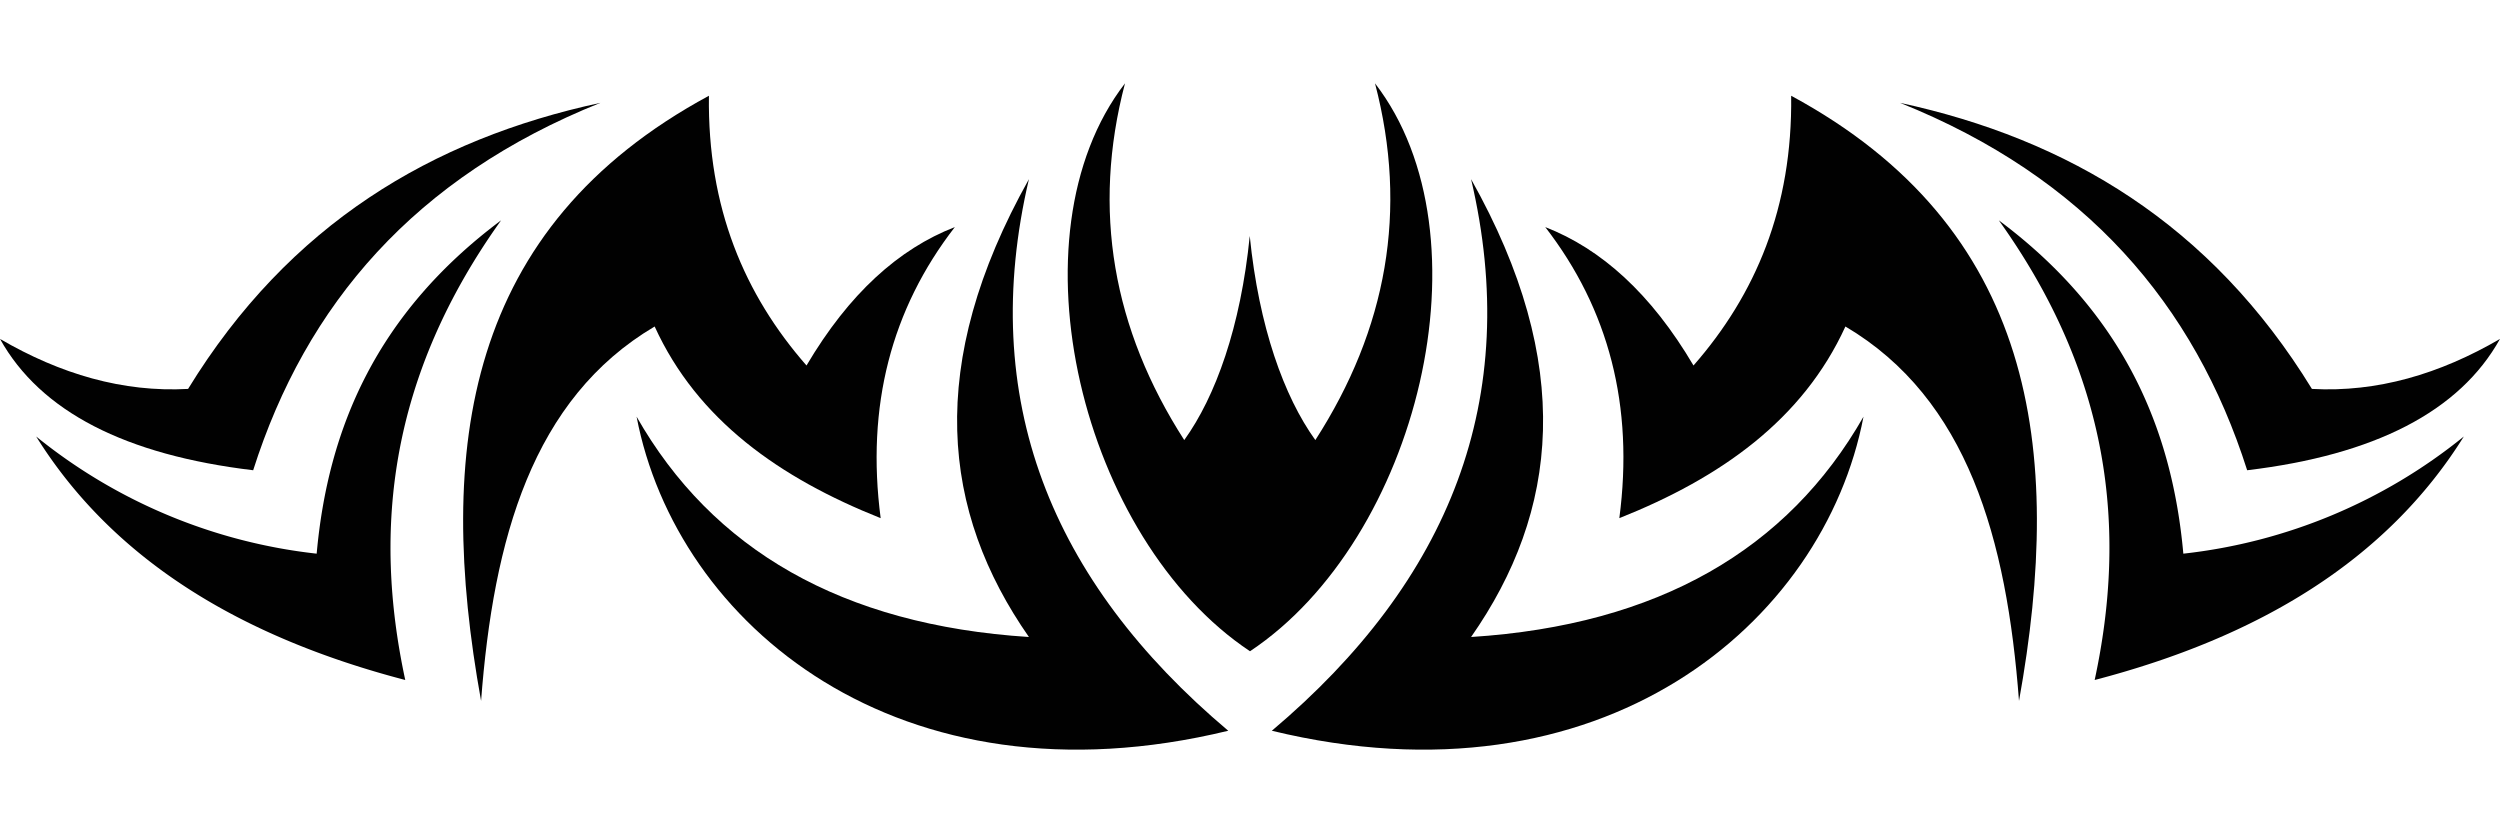 <svg id="Layer_1" data-name="Layer 1" xmlns="http://www.w3.org/2000/svg" viewBox="0 0 300 100"><defs><style>.cls-1{fill:#010101;}</style></defs><path class="cls-1" d="M0,40.67c7.24,4.22,14.74,6.43,22.57,6C34.7,26.89,51.84,16.7,72.05,12.34c-22.28,8.93-35.34,24.2-41.67,44.09C15.07,54.6,4.86,49.4,0,40.67Z"/><path class="cls-1" d="M4.34,52.38A64.82,64.82,0,0,0,38,66.44c1.35-15,7.16-28.82,22.13-40-13.4,18.74-15.4,37.06-11.5,55.16C29,76.47,13.64,67.28,4.34,52.38Z"/><path class="cls-1" d="M57.73,84.11C52.25,53.82,55.82,27.3,85.07,11.49c-.18,13.42,4.26,23.86,11.71,32.37,5.1-8.63,11.07-14,17.8-16.61-7.63,9.86-10.66,21.48-8.9,34.93-12.13-4.83-22-11.78-27.12-23C63.88,47.85,59.2,64.67,57.73,84.11Z"/><path class="cls-1" d="M76.39,50c4.77,24.91,31.46,47.28,71,37.69C126,69.66,117.31,47.8,123.47,21.5,111,43.75,113,61.43,123.47,76.44,101,75,85.47,65.94,76.39,50Z"/><path class="cls-1" d="M300,40.67c-7.24,4.22-14.74,6.43-22.57,6C265.3,26.89,248.16,16.7,228,12.34c22.27,8.93,35.33,24.2,41.66,44.09C284.93,54.6,295.14,49.4,300,40.67Z"/><path class="cls-1" d="M295.66,52.38A64.75,64.75,0,0,1,262,66.44c-1.35-15-7.17-28.82-22.14-40,13.41,18.74,15.4,37.06,11.5,55.16C271,76.47,286.36,67.28,295.66,52.38Z"/><path class="cls-1" d="M242.28,84.11c5.47-30.29,1.9-56.81-27.34-72.62.17,13.42-4.27,23.86-11.72,32.37-5.09-8.63-11.07-14-17.79-16.61,7.63,9.86,10.66,21.48,8.89,34.93,12.13-4.83,22-11.78,27.13-23C236.12,47.85,240.81,64.67,242.28,84.11Z"/><path class="cls-1" d="M223.62,50c-4.77,24.91-31.47,47.28-71,37.69C174,69.66,182.7,47.8,176.53,21.5c12.51,22.25,10.49,39.93,0,54.94C199,75,214.53,65.94,223.62,50Z"/><path class="cls-1" d="M150,78.15C170.18,64.73,179.13,28.32,165,10c4,15.25,1.42,29.48-7.16,42.81-3.76-5.23-6.77-13.57-7.87-24.49-1.09,10.92-4.1,19.26-7.86,24.49C133.55,39.48,131,25.25,135,10,120.87,28.32,129.82,64.73,150,78.15Z"/></svg>